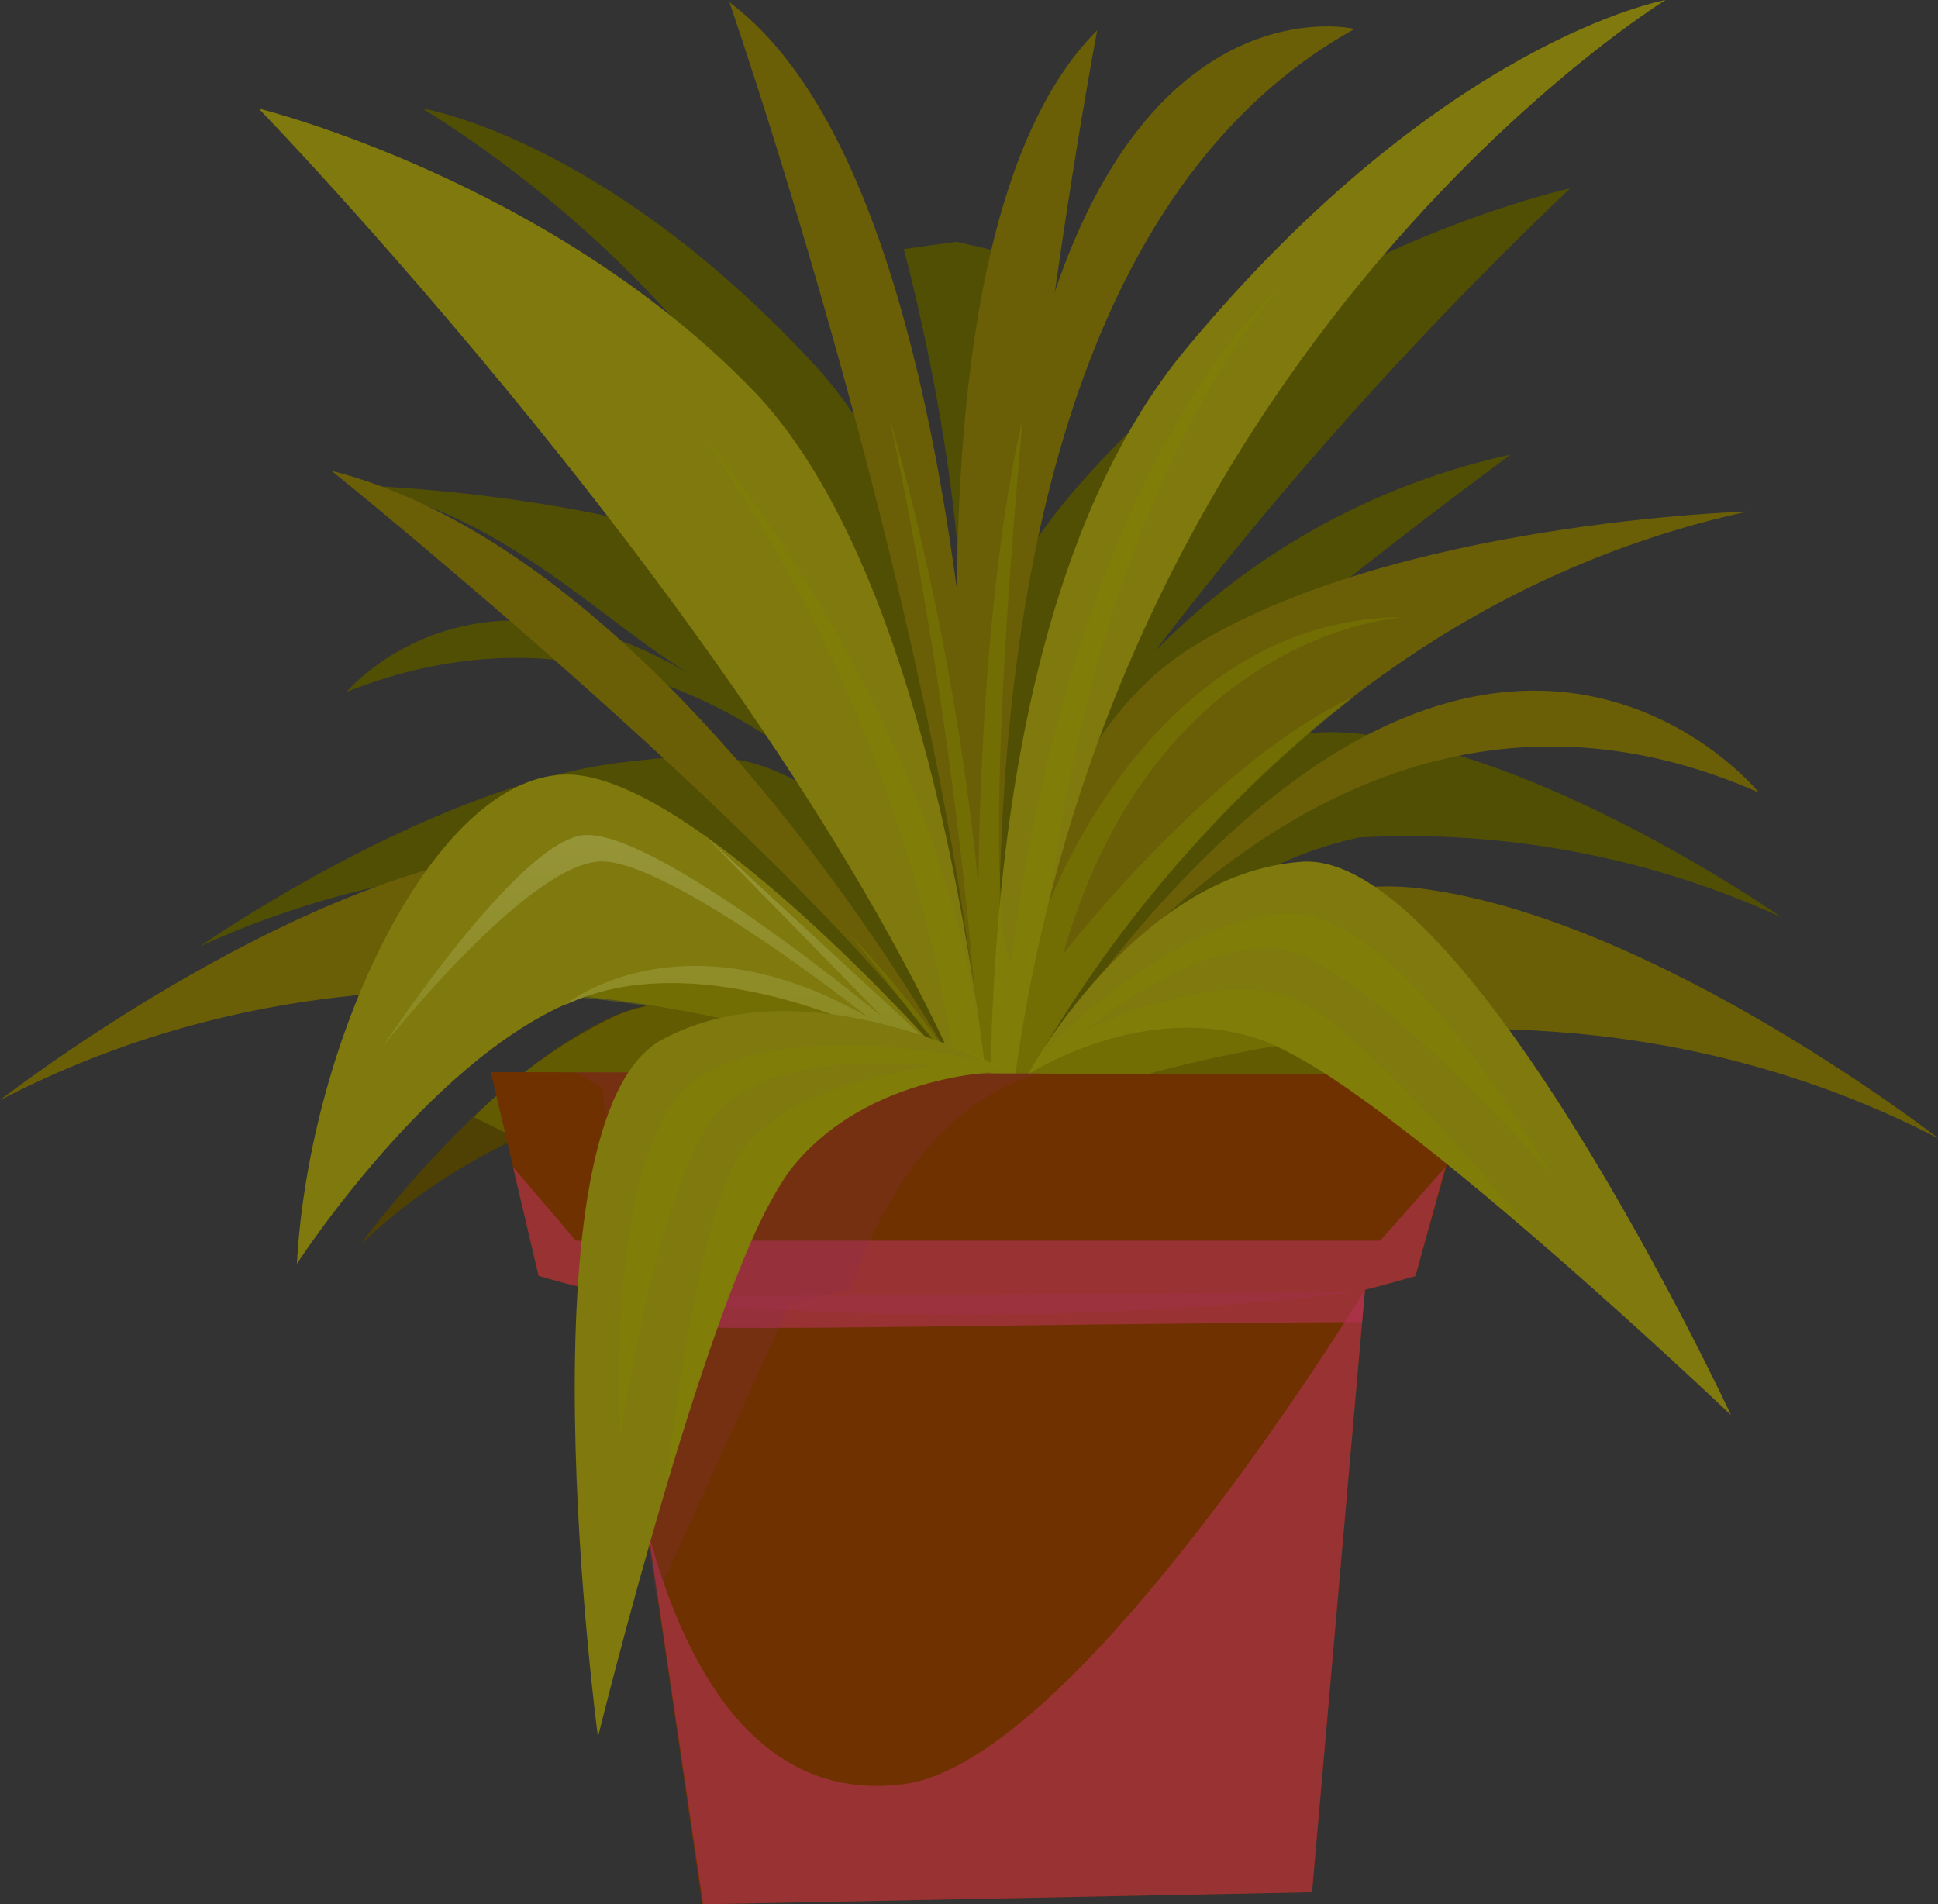 <svg xmlns="http://www.w3.org/2000/svg" xmlns:xlink="http://www.w3.org/1999/xlink" viewBox="0 0 87.15 85.63"><rect x="0" y="0" width="87.15" height="85.63" fill="#333333" stroke="none"/><defs><style>.cls-1{isolation:isolate;}.cls-2{fill:#514f04;}.cls-3{fill:#4f4104;}.cls-4{fill:#6a5f07;}.cls-5{fill:#7f790e;}.cls-6{fill:#818600;}.cls-10,.cls-6{opacity:0.38;}.cls-10,.cls-11,.cls-6,.cls-8,.cls-9{mix-blend-mode:multiply;}.cls-7{fill:#6f3100;}.cls-11,.cls-8{fill:#8d3160;}.cls-8{opacity:0.25;}.cls-9{fill:#b53356;opacity:0.6;}.cls-10{fill:url(#Áåçûìÿííûé_ãðàäèåíò_133);}.cls-11{opacity:0.18;}</style><linearGradient id="Áåçûìÿííûé_ãðàäèåíò_133" x1="30.14" y1="55.81" x2="30.14" y2="12.67" gradientUnits="userSpaceOnUse"><stop offset="0.01" stop-color="#818600"/><stop offset="0.25" stop-color="#a3a94a"/><stop offset="0.59" stop-color="#cfd7aa"/><stop offset="0.83" stop-color="#eaf4e7"/><stop offset="0.94" stop-color="#f5ffff"/></linearGradient></defs><g class="cls-1"><g id="Layer_2" data-name="Layer 2"><g id="Ñëîé_1" data-name="Ñëîé 1"><path class="cls-2" d="M43,10.87l-2.36.33s3.16,11.47,2.56,20.12,2.86-4,2.86-4l.09-15.73Z"/><path class="cls-2" d="M61.16,33c-4.81-.57-9.74,2.19-13.19,4.75h-.71c6.85-7.22,20.68-17.31,20.68-17.31a31.89,31.89,0,0,0-16,8.85A176,176,0,0,1,70.61,8.47S60,10.82,52.49,17.79c-4.86,4.53-8,8.24-9,14.28l.21,5.7c-.39-7-2-15.85-7.07-21.36C27.18,6.18,19,4.88,19,4.88a52.63,52.63,0,0,1,20.78,24.5,11.13,11.13,0,0,0-3.36-3C29.09,22.17,16,21.82,16,21.82c6.76,1.32,10.84,6,15.38,8.71-10.12-6.24-15.79.58-15.79.58,8-3.18,14.67-.9,19.47,2.36.73.82,1.4,1.62,2,2.4C33.82,33.74,32,33.81,28,34.28,19.36,35.3,9,42.55,9,42.55A40.87,40.87,0,0,1,29.38,39c5.84,2.41,10.05,12.25,10.05,12.25s7.69,3.16,12-6.27c2.1-4.59,6.11-6.53,9.67-7.32a40.48,40.48,0,0,1,19,3.58S69.78,34,61.16,33Z"/><path class="cls-3" d="M42.12,48.83S27,45.74,16.23,55.94c0,0,5.62-7.74,11.45-10.28S42.12,48.83,42.12,48.83Z"/><path class="cls-3" d="M67.42,49.54s-15.13-3.09-25.9,7.11c0,0,5.63-7.74,11.46-10.28S67.42,49.54,67.42,49.54Z"/><path class="cls-4" d="M42.17,51.78s22.9-12,45-.59c0,0-12.65-9.85-23.22-11.23S42.17,51.78,42.17,51.78Z"/><path class="cls-4" d="M45,50.06S22.08,38,0,49.47c0,0,12.65-9.86,23.23-11.23S45,50.06,45,50.06Z"/><path class="cls-4" d="M44.29,52.14S54.3,28.29,78.59,23c0,0-16,.46-25.05,6.14S44.29,52.14,44.29,52.14Z"/><path class="cls-4" d="M44.14,50.06s-13-24.77-29.23-28.89C14.91,21.17,39.5,41,44.14,50.06Z"/><path class="cls-4" d="M44.42,58S46.49,10.31,32.8.1C32.8.1,45.84,37.71,44.42,58Z"/><path class="cls-4" d="M46.21,60.28S37.27,13.43,49.34,1.36C49.34,1.36,41.87,40.46,46.21,60.28Z"/><path class="cls-4" d="M45.73,55.94S39.66,13.06,60.92,1.3C60.92,1.3,39.27-3.86,45.73,55.94Z"/><path class="cls-4" d="M45,50.2s13.54-23.63,34.1-14.56C79.09,35.64,65.35,18.61,45,50.2Z"/><path class="cls-5" d="M44.73,52.25S43,27,33.86,17.55,11.63,4.88,11.63,4.88,37.1,31.16,44.73,52.25Z"/><path class="cls-5" d="M44.92,59.18s-3.14-29.59,8.42-43.5S74.9,0,74.9,0,44.92,18.42,44.92,59.18Z"/><path class="cls-6" d="M58.38,45c-3.52-1.63-9.5,1.3-9.5,1.3s4.68-4,8.54-3.63S69.74,52.82,69.74,52.82s-6.67-12-11.9-11.74c-3.38.17-7,2.75-9.11,4.56-1.16,1-1.88,1.74-1.88,1.74.46-.72.93-1.38,1.4-2.05-.5.63-.92,1.22-1.24,1.7A57.29,57.29,0,0,1,60.93,31.3c-6.39,2.92-13.12,11.6-13.12,11.6C52,28.27,63.18,27.75,63.18,27.75c-11.31,0-16,12.88-16,12.88,2.42-18.5,9.46-26.71,10.63-28C47.46,22.58,45.46,43.43,45.46,43.43A10.11,10.11,0,0,1,45,40.54l0,.25c0-.15,0-.32,0-.48-.42-7,1-21.54,1-21.54C44,27.42,44,39.86,44,39.86A121.75,121.75,0,0,0,40,18.77a212.38,212.38,0,0,1,3.93,27C41.68,31.15,31.37,19.31,31.37,19.31A65.49,65.49,0,0,1,42.93,47.87c-.12-.17-.22-.34-.32-.5a46.52,46.52,0,0,0-4.33-5.28c1,1.26,1.87,2.35,2.5,3.2s1.19,1.45,1.69,2.13L42,47l.17.24L31.71,37.58l8,8.14S29.1,36.94,26.06,37.58s-8.88,9.53-8.88,9.53,6.72-8.56,10-8.37,11.85,7,11.85,7c-8.41-4.84-13.62-.56-13.62-.56.25-.08.52-.21.8-.31,1,.1,2,.22,2.9.37a7.17,7.17,0,0,0-1.43.44,23.16,23.16,0,0,0-6.37,4.55l2,1a33.8,33.8,0,0,1,18.83-2.37l-.21-.13c.66.26,1.23.5,1.68.7.09.19.17.39.25.58-1.05,1.07-1.67,1.8-1.67,1.8s.73-.38,2-.93c.05.12.09.24.14.37,0,.57,0,.92,0,.92s.06-.15.17-.37c0,.44,0,.87,0,1.31-.3.32-.56.62-.82.91l1.42.14c0-.1,0-.2,0-.29a.59.59,0,0,1,.09.3h.09c0-.14,0-.27,0-.4s.15-.11.23-.15c0,.21,0,.38.06.57a4,4,0,0,0,0-.6,30.57,30.57,0,0,1,15.35-4.44c2.53,1.78,5.56,4.27,8.35,6.68C67.4,53.6,61.35,46.38,58.38,45Zm-13.86,8c0-.42,0-.85,0-1.31,0,.46,0,.87,0,1.26Zm.7-.75.06-.77.06.65Zm.15-.15c0-.24,0-.49-.07-.72s.08-.72.12-1.08c.88-.35,1.9-.73,3.09-1.12A37,37,0,0,0,45.37,52.15Z"/><path class="cls-7" d="M66.21,48.33l-44.14-.12,2.15,9.16s1.21.38,3.36.85l4,27.41L59,85.09,61.38,58c.76-.19,1.51-.4,2.27-.62Z"/><path class="cls-8" d="M27.79,58.32A152,152,0,0,0,61,58.1Z"/><path class="cls-9" d="M27.58,58.22s.54,23.68,13.09,22C48.51,79.16,61.38,58,61.38,58L59,85.09l-27.38.54Z"/><path class="cls-9" d="M61.25,59.45l-.12,1.35L61.38,58c.76-.19,1.51-.4,2.27-.62L65,52.48l-2.94,3.31H25.9l-2.83-3.31,1.15,4.89s1.21.38,3.36.85l.18,1.23C29.55,60,44.37,59.53,61.25,59.45Z"/><path class="cls-5" d="M46.23,48.31s4.83-9,12.29-9.56S77.84,63.63,77.84,63.63s-15.64-14.9-21-16.83S46.23,48.31,46.23,48.31Z"/><path class="cls-5" d="M43.11,48.28s-.23-.27-.65-.73C39.93,44.75,30.74,35,25.63,34.83c-6-.17-11.72,11.8-12.28,22,0,0,6.93-10.71,14-12.32S43.11,48.28,43.11,48.28Z"/><path class="cls-6" d="M56.85,46.8a26.85,26.85,0,0,1,5.85,3.69l.49.37L64.68,52c.19.15.37.31.57.46l1.51,1.25.5.42c.63.53,1.26,1.06,1.87,1.59l.07.06C67.4,53.6,61.35,46.38,58.38,45c-3.52-1.63-9.5,1.3-9.5,1.3s4.68-4,8.54-3.63S69.74,52.82,69.74,52.82s-6.67-12-11.9-11.74c-3.38.17-7,2.75-9.11,4.56-1.16,1-1.88,1.74-1.88,1.74.46-.72.93-1.38,1.4-2.05-.5.63-.92,1.22-1.24,1.7-.5.77-.78,1.28-.78,1.28S51.5,44.86,56.85,46.8Z"/><path class="cls-10" d="M43.11,48.28s-.23-.27-.65-.73l-.3-.32L31.75,37.62l7.92,8.1S29.1,36.94,26.06,37.58s-8.88,9.53-8.88,9.53,6.72-8.56,10-8.37,11.85,7,11.85,7c-8.41-4.84-13.62-.56-13.62-.56a12.48,12.48,0,0,1,1.95-.67C34.44,42.88,43.11,48.28,43.11,48.28Z"/><path class="cls-11" d="M25.85,48.21l1.26.74,2.06,20.62.35,2.24,6-13.2L38.27,58s2.34-8.23,8.64-9.75Z"/><path class="cls-5" d="M45.28,48.18s-8.91-5-15.51-1.43-2.88,31.36-2.88,31.36,5.16-21,8.63-25.48S45.28,48.18,45.28,48.18Z"/><path class="cls-6" d="M35.52,52.63a27,27,0,0,0-3,6.26c-.07.19-.14.38-.2.57-.21.59-.42,1.18-.63,1.79-.08.23-.16.46-.23.7-.21.62-.41,1.24-.61,1.87-.06.2-.13.41-.2.62-.24.78-.48,1.56-.71,2.34l0,.09c.33-2.83,1.54-12.17,3.3-14.93,2.1-3.27,8.71-4,8.71-4s-6.08-.81-9.15,1.54S27.9,64.64,27.9,64.64s-.84-13.7,3.7-16.29c2.94-1.69,7.37-1.45,10.14-1.07,1.51.21,2.52.45,2.52.45-.78-.35-1.53-.66-2.28-1,.75.27,1.43.53,2,.77.84.37,1.35.65,1.35.65S39,48.11,35.52,52.63Z"/></g></g></g></svg>